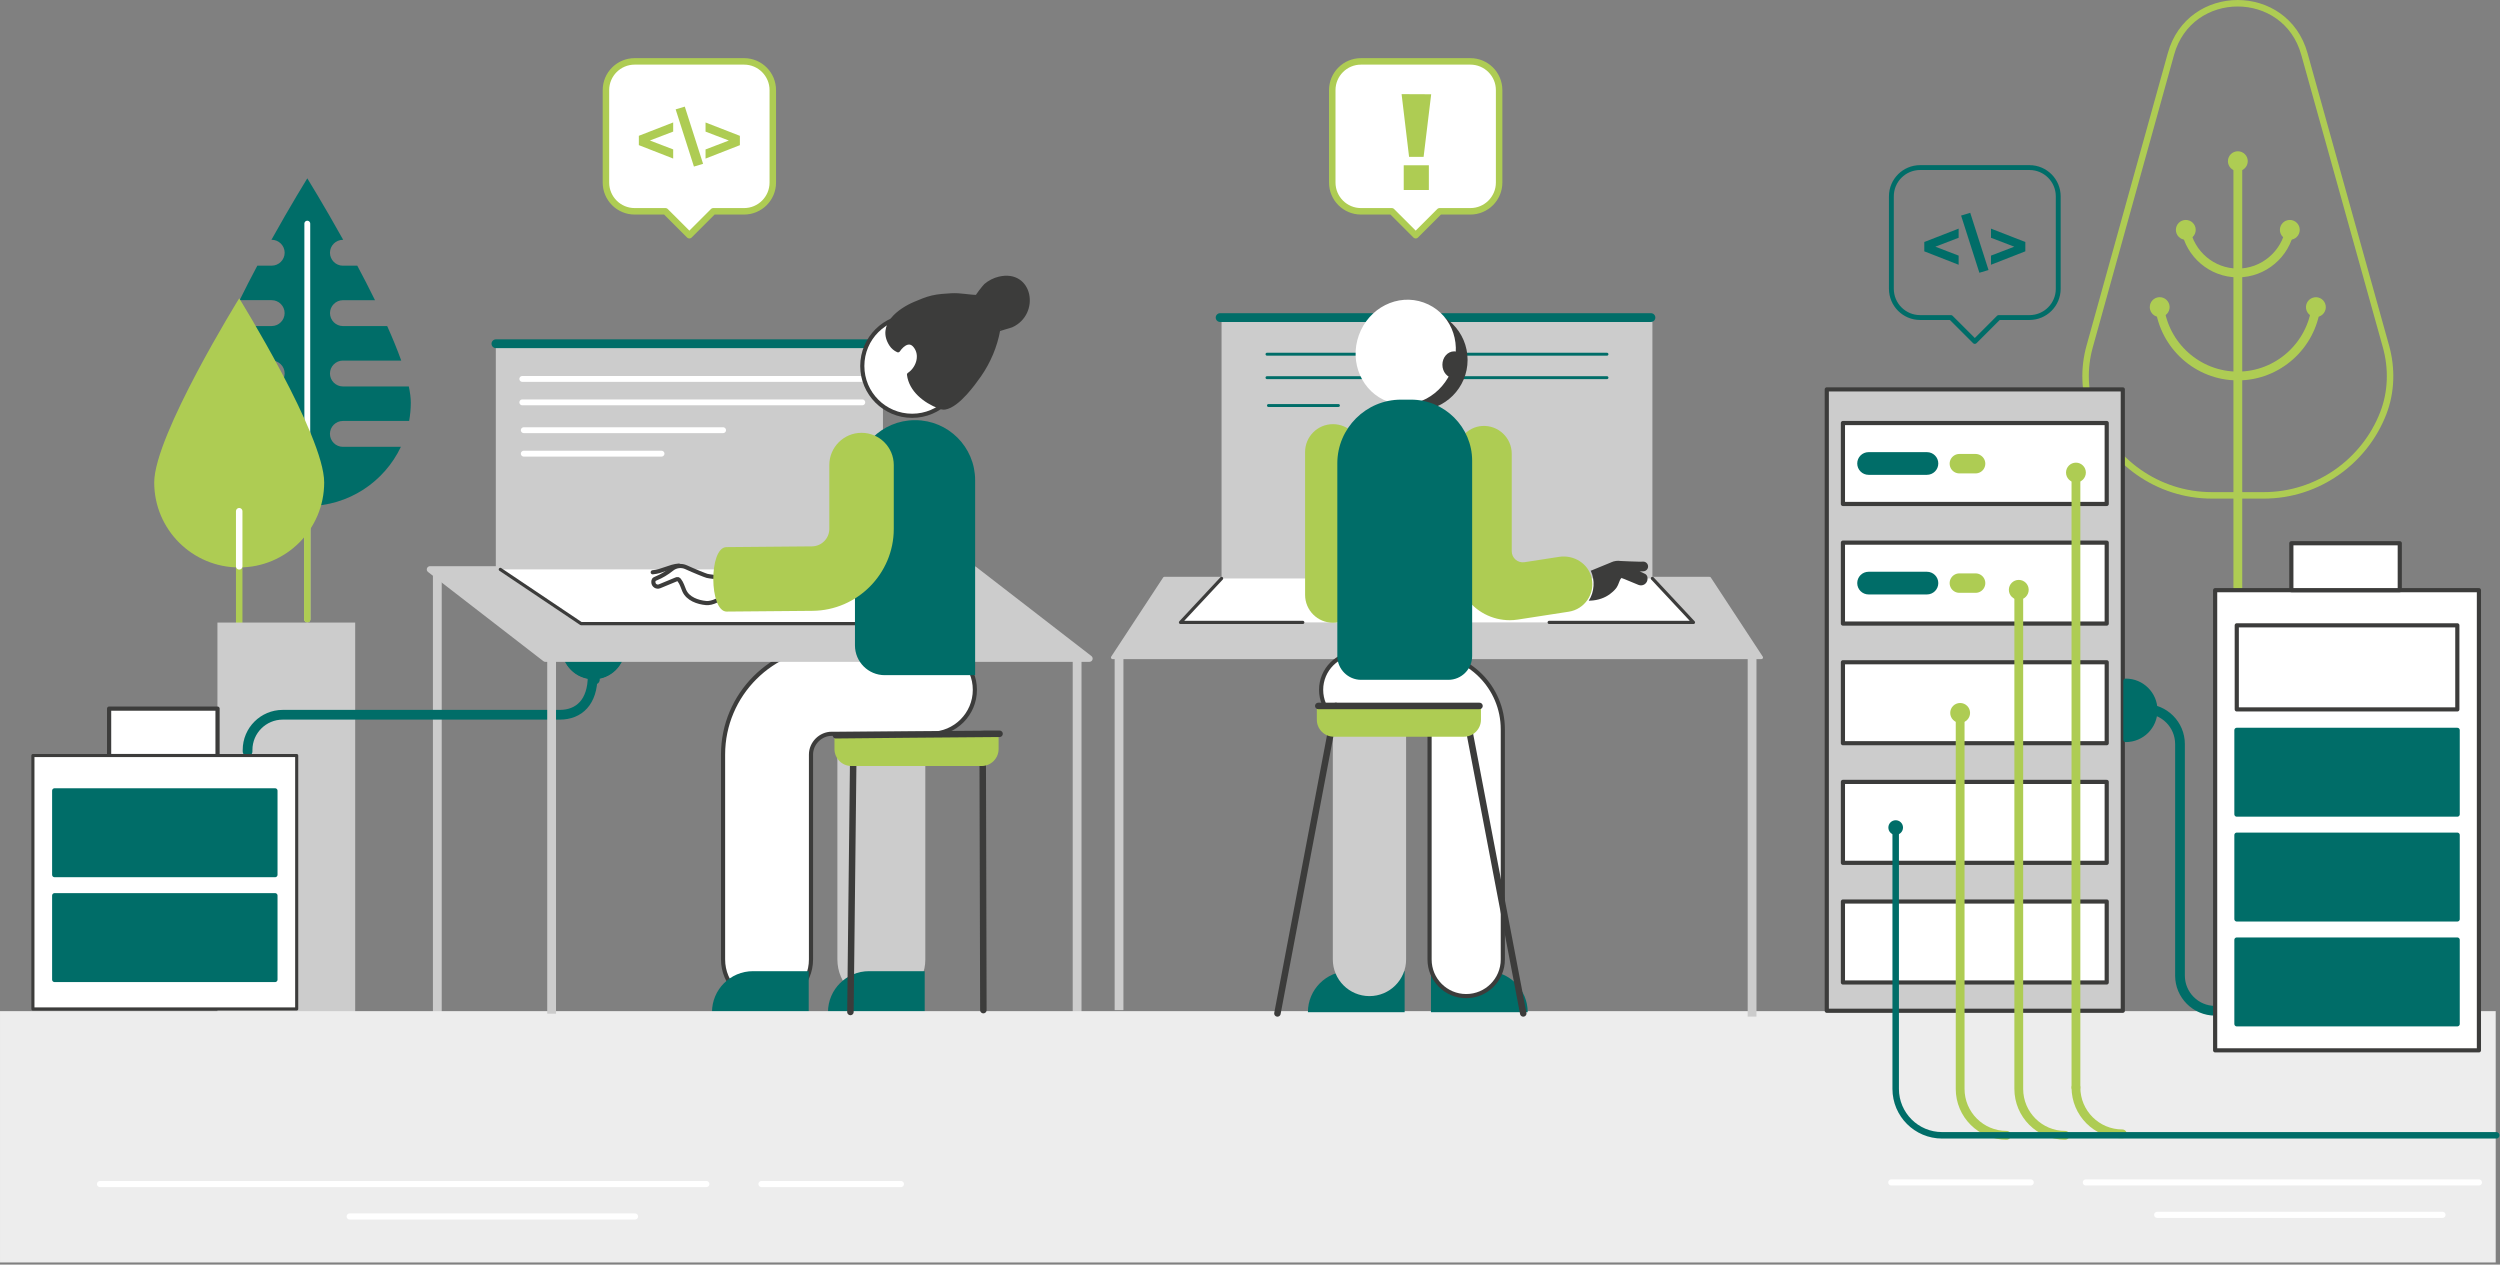 <svg width="771" height="390" viewBox="0 0 771 390" fill="none" xmlns="http://www.w3.org/2000/svg">
<rect x="0" y="0" width="771" height="390" fill="#808080" stroke="none"/>
<g clip-path="url(#clip0)">
<path d="M698.15 152.77H682.14C665.4 152.77 651 142.21 645.29 127.42C642.76 120.86 642.57 113.63 644.45 106.86L669.52 16.64C675.31 -4.2 704.86 -4.21 710.67 16.63C720.75 52.83 731.62 91.76 735.83 106.83C737.72 113.61 737.54 120.86 735 127.43C729.28 142.21 714.88 152.77 698.15 152.77Z" stroke="#AECC53" stroke-width="2" stroke-miterlimit="10" stroke-linecap="round" stroke-linejoin="round"/>
<path d="M706.22 70.74C704.84 78.36 698.14 84.18 690.14 84.18C682.14 84.18 675.44 78.35 674.06 70.74" stroke="#AECC53" stroke-width="2.712" stroke-linecap="round" stroke-linejoin="round"/>
<path d="M706.18 73.95C707.87 73.95 709.24 72.58 709.24 70.89C709.24 69.2 707.87 67.83 706.18 67.83C704.49 67.83 703.12 69.2 703.12 70.89C703.12 72.58 704.49 73.95 706.18 73.95Z" fill="#AECC53"/>
<path d="M674.1 73.95C675.79 73.95 677.16 72.58 677.16 70.89C677.16 69.2 675.79 67.83 674.1 67.83C672.41 67.83 671.04 69.2 671.04 70.89C671.04 72.58 672.41 73.95 674.1 73.95Z" fill="#AECC53"/>
<path d="M714.26 94.57C712.81 106.58 702.52 115.96 690.14 115.96C677.76 115.96 667.47 106.58 666.02 94.57" stroke="#AECC53" stroke-width="2.712" stroke-linecap="round" stroke-linejoin="round"/>
<path d="M714.695 97.744C716.365 97.481 717.506 95.915 717.244 94.246C716.982 92.576 715.416 91.436 713.746 91.698C712.077 91.96 710.936 93.526 711.198 95.195C711.46 96.865 713.026 98.006 714.695 97.744Z" fill="#AECC53"/>
<path d="M669.073 95.185C669.335 93.515 668.194 91.95 666.524 91.687C664.855 91.425 663.289 92.566 663.027 94.236C662.764 95.905 663.905 97.471 665.575 97.733C667.245 97.996 668.81 96.855 669.073 95.185Z" fill="#AECC53"/>
<path d="M690.15 49.56V198.16" stroke="#AECC53" stroke-width="2.712" stroke-linecap="round" stroke-linejoin="round"/>
<path d="M687.09 49.71C687.09 48.02 688.46 46.65 690.15 46.65C691.84 46.65 693.21 48.02 693.21 49.71C693.21 51.4 691.84 52.77 690.15 52.77C688.46 52.77 687.09 51.4 687.09 49.71Z" fill="#AECC53"/>
<path d="M134.87 177V312.66" stroke="#CCCCCC" stroke-width="2.712" stroke-miterlimit="10"/>
<path d="M105.74 137.8C103.55 137.8 101.75 136 101.75 133.81C101.75 131.62 103.55 129.82 105.74 129.82H126.18C126.51 127.98 126.69 126.1 126.69 124.17C126.69 122.72 126.47 121.04 126.08 119.18H105.75C103.56 119.18 101.76 117.38 101.76 115.19C101.76 113 103.56 111.2 105.75 111.2H123.74C122.55 107.87 121.07 104.27 119.41 100.56H105.76C103.57 100.56 101.77 98.76 101.77 96.57C101.77 94.38 103.57 92.58 105.76 92.58H115.65C113.89 88.99 112.04 85.4 110.19 81.94H105.75C103.56 81.94 101.76 80.14 101.76 77.95C101.76 75.76 103.56 73.96 105.75 73.96H105.84C99.78 63.09 94.77 55 94.77 55C94.77 55 89.76 63.09 83.71 73.95H83.8C85.99 73.95 87.79 75.75 87.79 77.94C87.79 80.13 85.99 81.93 83.8 81.93H79.36C77.52 85.39 75.67 88.98 73.9 92.57H83.79C85.98 92.57 87.78 94.37 87.78 96.56C87.78 98.75 85.98 100.55 83.79 100.55H70.14C68.48 104.26 66.99 107.86 65.81 111.19H83.8C85.99 111.19 87.79 112.99 87.79 115.18C87.79 117.37 85.99 119.17 83.8 119.17H63.46C63.06 121.03 62.85 122.71 62.85 124.16C62.85 126.09 63.03 127.98 63.36 129.81H83.8C85.99 129.81 87.79 131.61 87.79 133.8C87.79 135.99 85.99 137.79 83.8 137.79H65.9C71.01 148.6 82.02 156.08 94.77 156.08C107.52 156.08 118.52 148.6 123.64 137.79H105.74V137.8Z" fill="#006D68"/>
<path d="M94.77 68.97V191" stroke="white" stroke-width="1.803" stroke-miterlimit="10" stroke-linecap="round" stroke-linejoin="round"/>
<path d="M73.77 174.5V203" stroke="#AECC53" stroke-width="2" stroke-miterlimit="10" stroke-linecap="round" stroke-linejoin="round"/>
<path d="M94.77 156.5V191" stroke="#AECC53" stroke-width="2" stroke-miterlimit="10" stroke-linecap="round" stroke-linejoin="round"/>
<path d="M109.54 192H67.06V313.66H109.54V192Z" fill="#CCCCCC"/>
<path d="M99.98 148.79C99.98 163.27 88.25 175 73.77 175C59.29 175 47.56 163.27 47.56 148.79C47.56 134.31 73.77 92 73.77 92C73.77 92 99.98 134.31 99.98 148.79Z" fill="#AECC53"/>
<path d="M73.77 157.66V174.66" stroke="white" stroke-width="2" stroke-miterlimit="10" stroke-linecap="round" stroke-linejoin="round"/>
<path d="M183.01 208.75C178.02 208.75 173.97 204.7 173.97 199.71H192.05C192.05 204.7 188 208.75 183.01 208.75Z" fill="#006D68" stroke="#006D68" stroke-width="1.5" stroke-miterlimit="10" stroke-linecap="round" stroke-linejoin="round"/>
<path d="M183.01 209.39C177.67 209.39 173.33 205.05 173.33 199.71V199.07H192.69V199.71C192.68 205.04 188.34 209.39 183.01 209.39ZM174.63 200.35C174.96 204.68 178.59 208.11 183.01 208.11C187.43 208.11 191.06 204.68 191.39 200.35H174.63Z" fill="#006D68"/>
<path d="M180.22 194.28H177.65V202.41H180.22V194.28Z" fill="#006D68" stroke="#006D68" stroke-width="1.5" stroke-miterlimit="10" stroke-linecap="round" stroke-linejoin="round"/>
<path d="M188.36 194.28H185.79V202.41H188.36V194.28Z" fill="#006D68" stroke="#006D68" stroke-width="1.5" stroke-miterlimit="10" stroke-linecap="round" stroke-linejoin="round"/>
<path d="M183.46 209.58L182.77 208.5C182.77 216.5 178.61 220.43 172.61 220.43H87.2C81.21 220.43 76.35 225.29 76.35 231.28V231.73" stroke="#006D68" stroke-width="3" stroke-miterlimit="10" stroke-linecap="round" stroke-linejoin="round"/>
<path d="M67.09 218.54H33.65V233.16H67.09V218.54Z" fill="white" stroke="#3C3C3B" stroke-width="1.296" stroke-miterlimit="10" stroke-linecap="round" stroke-linejoin="round"/>
<path d="M91.5 233.01H10.15V311.17H91.5V233.01Z" fill="white" stroke="#3C3C3B" stroke-width="0.957" stroke-miterlimit="10" stroke-linecap="round" stroke-linejoin="round"/>
<path d="M84.84 276.19H16.82V302.12H84.84V276.19Z" fill="#006D68" stroke="#006D68" stroke-width="1.5" stroke-miterlimit="10" stroke-linecap="round" stroke-linejoin="round"/>
<path d="M84.84 243.85H16.82V269.78H84.84V243.85Z" fill="#006D68" stroke="#006D68" stroke-width="1.5" stroke-miterlimit="10" stroke-linecap="round" stroke-linejoin="round"/>
<path d="M271.81 309.46C264.32 309.46 258.25 303.39 258.25 295.9V232.7C258.25 202.45 277.21 199.18 285.37 199.18C292.86 199.18 298.93 205.25 298.93 212.74C298.93 220.03 293.17 225.98 285.95 226.29C285.68 227.35 285.37 229.32 285.37 232.71V295.91C285.37 303.39 279.3 309.46 271.81 309.46Z" fill="#CCCCCC"/>
<path d="M236.55 309.46C229.06 309.46 222.99 303.39 222.99 295.9V232.7C222.99 214.22 238.03 199.18 256.51 199.18H287.09C294.58 199.18 300.65 205.25 300.65 212.74C300.65 220.23 294.58 226.3 287.09 226.3H256.51C253.04 226.3 250.11 229.23 250.11 232.7V295.9C250.11 303.39 244.04 309.46 236.55 309.46Z" fill="white" stroke="#3C3C3B" stroke-width="1.281" stroke-miterlimit="10" stroke-linecap="round" stroke-linejoin="round"/>
<path d="M249.4 299.51H232.23C225.24 299.51 219.58 305.18 219.58 312.16H249.41V299.51H249.4Z" fill="#006D68"/>
<path d="M285.17 299.51H268C261.01 299.51 255.35 305.18 255.35 312.16H285.18V299.51H285.17Z" fill="#006D68"/>
<path d="M332.18 203.11V312.62" stroke="#CCCCCC" stroke-width="2.712" stroke-miterlimit="10"/>
<path d="M769.34 312.17H0.34V389H769.34V312.17Z" fill="#EDEDED" stroke="#EDEDED" stroke-width="0.674" stroke-miterlimit="10"/>
<path d="M170.12 195.11V312.62" stroke="#CCCCCC" stroke-width="2.712" stroke-miterlimit="10"/>
<path d="M300.4 175.61H132.62L168.19 203.11H335.97L300.4 175.61Z" fill="#CCCCCC" stroke="#CCCCCC" stroke-width="2" stroke-miterlimit="10" stroke-linecap="round" stroke-linejoin="round"/>
<path d="M272.3 106.46H152.91V176.51H272.3V106.46Z" fill="#CCCCCC"/>
<path d="M161.08 116.86H265.93" stroke="white" stroke-width="1.808" stroke-miterlimit="10" stroke-linecap="round" stroke-linejoin="round"/>
<path d="M161.08 124.09H265.93" stroke="white" stroke-width="1.808" stroke-miterlimit="10" stroke-linecap="round" stroke-linejoin="round"/>
<path d="M161.53 132.67H223" stroke="white" stroke-width="1.808" stroke-miterlimit="10" stroke-linecap="round" stroke-linejoin="round"/>
<path d="M161.53 139.91H204.01" stroke="white" stroke-width="1.808" stroke-miterlimit="10" stroke-linecap="round" stroke-linejoin="round"/>
<path d="M152.94 106.01H270.45" stroke="#006D68" stroke-width="2.712" stroke-miterlimit="10" stroke-linecap="round" stroke-linejoin="round"/>
<path d="M271.79 175.61H154.3L179.21 192.33H296.7L271.79 175.61Z" fill="white"/>
<path d="M154.3 175.61L179.21 192.33H296.7L271.79 175.61" stroke="#3C3C3B" stroke-miterlimit="10" stroke-linecap="round" stroke-linejoin="round"/>
<path d="M300.73 208.22H272.85C267.78 208.22 263.67 204.11 263.67 199.04V148.08C263.67 137.86 271.95 129.58 282.17 129.58H282.23C292.45 129.58 300.73 137.86 300.73 148.08V208.22Z" fill="#006D68"/>
<path d="M345.11 202.08V311.52" stroke="#CCCCCC" stroke-width="2.712" stroke-miterlimit="10"/>
<path d="M540.34 200.08V313.52" stroke="#CCCCCC" stroke-width="2.712" stroke-miterlimit="10"/>
<path d="M654.67 120.09H563.38V311.72H654.67V120.09Z" fill="#CCCCCC" stroke="#3C3C3B" stroke-width="1.289" stroke-miterlimit="10" stroke-linecap="round" stroke-linejoin="round"/>
<path d="M649.71 130.46H568.36V155.42H649.71V130.46Z" fill="white" stroke="#3C3C3B" stroke-width="1.289" stroke-miterlimit="10" stroke-linecap="round" stroke-linejoin="round"/>
<path d="M649.71 167.35H568.36V192.31H649.71V167.35Z" fill="white" stroke="#3C3C3B" stroke-width="1.289" stroke-miterlimit="10" stroke-linecap="round" stroke-linejoin="round"/>
<path d="M649.71 204.24H568.36V229.2H649.71V204.24Z" fill="white" stroke="#3C3C3B" stroke-width="1.289" stroke-miterlimit="10" stroke-linecap="round" stroke-linejoin="round"/>
<path d="M649.71 241.14H568.36V266.1H649.71V241.14Z" fill="white" stroke="#3C3C3B" stroke-width="1.289" stroke-miterlimit="10" stroke-linecap="round" stroke-linejoin="round"/>
<path d="M649.71 278.03H568.36V302.99H649.71V278.03Z" fill="white" stroke="#3C3C3B" stroke-width="1.289" stroke-miterlimit="10" stroke-linecap="round" stroke-linejoin="round"/>
<path d="M636.9 350.13C629 350.13 622.59 343.72 622.59 335.82V181.75" stroke="#AECC53" stroke-width="2.712" stroke-linecap="round" stroke-linejoin="round"/>
<path d="M622.59 184.96C624.28 184.96 625.65 183.59 625.65 181.9C625.65 180.21 624.28 178.84 622.59 178.84C620.9 178.84 619.53 180.21 619.53 181.9C619.53 183.59 620.9 184.96 622.59 184.96Z" fill="#AECC53"/>
<path d="M640.22 335.37V145.59" stroke="#AECC53" stroke-width="2.712" stroke-linecap="round" stroke-linejoin="round"/>
<path d="M643.28 145.74C643.28 144.05 641.91 142.68 640.22 142.68C638.53 142.68 637.16 144.05 637.16 145.74C637.16 147.43 638.53 148.8 640.22 148.8C641.91 148.8 643.28 147.43 643.28 145.74Z" fill="#AECC53"/>
<path d="M654.53 349.68C646.63 349.68 640.22 343.27 640.22 335.37" stroke="#AECC53" stroke-width="2.712" stroke-miterlimit="10" stroke-linecap="round" stroke-linejoin="round"/>
<path d="M618.82 350.13C610.92 350.13 604.51 343.72 604.51 335.82V219.71" stroke="#AECC53" stroke-width="2.712" stroke-linecap="round" stroke-linejoin="round"/>
<path d="M604.51 222.92C606.2 222.92 607.57 221.55 607.57 219.86C607.57 218.17 606.2 216.8 604.51 216.8C602.82 216.8 601.45 218.17 601.45 219.86C601.45 221.55 602.82 222.92 604.51 222.92Z" fill="#AECC53"/>
<path d="M527.21 178.39H359.12L343.12 202.77H543.21L527.21 178.39Z" fill="#CCCCCC" stroke="#CCCCCC" stroke-miterlimit="10" stroke-linecap="round" stroke-linejoin="round"/>
<path d="M625.89 51.68H592.17C587.27 51.68 583.3 55.65 583.3 60.55V89.06C583.3 93.96 587.27 97.93 592.17 97.93H601.66L609.03 105.3L616.4 97.93H625.89C630.79 97.93 634.76 93.96 634.76 89.06V60.55C634.76 55.65 630.79 51.68 625.89 51.68Z" stroke="#006D68" stroke-width="1.5" stroke-miterlimit="10" stroke-linecap="round" stroke-linejoin="round"/>
<path d="M604.04 73.33L596.86 76.08L604.04 78.83V81.65L593.45 77.51V74.63L604.04 70.51V73.33Z" fill="#006D68"/>
<path d="M604.8 66.48L607.62 65.63L613.26 83.27L610.44 84.12L604.8 66.48Z" fill="#006D68"/>
<path d="M624.61 74.63V77.51L614.02 81.65V78.83L621.2 76.08L614.02 73.33V70.51L624.61 74.63Z" fill="#006D68"/>
<path d="M229.46 18.93H195.74C190.84 18.93 186.87 22.9 186.87 27.8V56.3C186.87 61.2 190.84 65.17 195.74 65.17H205.23L212.6 72.54L219.97 65.17H229.46C234.36 65.17 238.33 61.2 238.33 56.3V27.8C238.33 22.9 234.36 18.93 229.46 18.93Z" fill="white" stroke="#AECC53" stroke-width="2" stroke-miterlimit="10" stroke-linecap="round" stroke-linejoin="round"/>
<path d="M207.61 40.58L200.43 43.33L207.61 46.08V48.9L197.02 44.76V41.88L207.61 37.76V40.58Z" fill="#AECC53"/>
<path d="M208.37 33.73L211.19 32.88L216.83 50.52L214.01 51.37L208.37 33.73Z" fill="#AECC53"/>
<path d="M228.18 41.89V44.77L217.59 48.91V46.09L224.77 43.34L217.59 40.59V37.77L228.18 41.89Z" fill="#AECC53"/>
<path d="M769.84 350.13H598.94C591.04 350.13 584.63 343.72 584.63 335.82V255.1" stroke="#006D68" stroke-width="2" stroke-linecap="round" stroke-linejoin="round"/>
<path d="M584.63 257.48C585.878 257.48 586.89 256.468 586.89 255.22C586.89 253.972 585.878 252.96 584.63 252.96C583.382 252.96 582.37 253.972 582.37 255.22C582.37 256.468 583.382 257.48 584.63 257.48Z" fill="#006D68"/>
<path d="M453.46 18.93H419.74C414.84 18.93 410.87 22.9 410.87 27.8V56.3C410.87 61.2 414.84 65.17 419.74 65.17H429.23L436.6 72.54L443.97 65.17H453.46C458.36 65.17 462.33 61.2 462.33 56.3V27.8C462.33 22.9 458.36 18.93 453.46 18.93Z" fill="white" stroke="#AECC53" stroke-width="2" stroke-miterlimit="10" stroke-linecap="round" stroke-linejoin="round"/>
<path d="M432.25 29.03L441.38 29.07L439.04 48.37H434.56L432.25 29.03ZM440.66 50.97V58.59H432.91V50.97H440.66Z" fill="#AECC53"/>
<path d="M219.98 177.89C219.32 177.81 218.66 177.74 218.06 177.6C217.56 177.48 214.05 176.07 211.6 174.94C210.12 174.25 208.4 174.5 207.14 175.53C205.67 176.72 204.04 177.69 202.29 178.41C202.04 178.51 201.77 178.62 201.63 178.85C201.51 179.05 201.5 179.29 201.5 179.53C201.5 180.52 202.5 181.19 203.41 180.81L208.48 178.71C208.67 178.63 208.89 178.55 209.09 178.61C209.26 178.66 209.39 178.79 209.49 178.93C210.24 179.86 210.55 181.06 211.03 182.16C212.14 184.69 215.19 185.74 217.74 185.98C218.68 186.07 219.85 185.79 220.94 185.25" fill="white"/>
<path d="M219.98 177.89C219.32 177.81 218.66 177.74 218.06 177.6C217.56 177.48 214.05 176.07 211.6 174.94C210.12 174.25 208.4 174.5 207.14 175.53C205.67 176.72 204.04 177.69 202.29 178.41C202.04 178.51 201.77 178.62 201.63 178.85C201.51 179.05 201.5 179.29 201.5 179.53C201.5 180.52 202.5 181.19 203.41 180.81L208.48 178.71C208.67 178.63 208.89 178.55 209.09 178.61C209.26 178.66 209.39 178.79 209.49 178.93C210.24 179.86 210.55 181.06 211.03 182.16C212.14 184.69 215.19 185.74 217.74 185.98C218.68 186.07 219.85 185.79 220.94 185.25" stroke="#3C3C3B" stroke-width="1.281" stroke-miterlimit="10" stroke-linecap="round" stroke-linejoin="round"/>
<path d="M209.35 174.43C206.56 174.63 204.17 176.25 201.3 176.49" stroke="#3C3C3B" stroke-width="1.281" stroke-miterlimit="10" stroke-linecap="round" stroke-linejoin="round"/>
<path d="M281.3 128.23C289.789 128.23 296.67 121.349 296.67 112.86C296.67 104.371 289.789 97.49 281.3 97.49C272.812 97.49 265.93 104.371 265.93 112.86C265.93 121.349 272.812 128.23 281.3 128.23Z" fill="white" stroke="#3C3C3B" stroke-width="1.281" stroke-miterlimit="10" stroke-linecap="round" stroke-linejoin="round"/>
<path d="M224.13 188.62C218.68 188.62 218.55 168.78 224.04 168.73L250.42 168.5C253.37 168.47 255.76 166.06 255.76 163.11V143.42C255.76 137.93 260.21 133.48 265.7 133.48C271.19 133.48 275.64 137.93 275.64 143.42V163.11C275.64 176.93 264.4 188.26 250.59 188.38L224.21 188.61C224.19 188.62 224.16 188.62 224.13 188.62Z" fill="#AECC53"/>
<path d="M297.64 121.27C299.44 119.3 301.02 117.11 301.99 115.73C304.91 111.53 306.95 106.71 307.84 101.67C307.84 101.49 311.52 100.53 311.93 100.34C320.1 96.62 317.9 83.67 308.22 85.94C306.67 86.3 305.2 87.05 303.99 88.09C303.71 88.33 301.16 91.52 301.43 91.59C298.73 91.59 296.23 90.92 293.4 91.08C291.42 91.19 289.44 91.31 287.51 91.76C285.68 92.19 283.93 92.93 282.2 93.67C277.44 95.68 271 100.37 274.87 106.27C275.38 107.04 276.11 107.65 276.96 108.03C278.41 105.91 280.86 104.24 282.67 107.27C284.36 110.07 282.93 113.83 280.35 115.53C280.92 120.24 285.23 123.67 289.66 125.36C290.2 125.57 290.78 125.76 291.35 125.68C293.37 125.38 295.64 123.46 297.64 121.27Z" fill="#3C3C3B" stroke="#3C3C3B" stroke-width="1.289" stroke-miterlimit="10" stroke-linecap="round" stroke-linejoin="round"/>
<path d="M303.05 226.41L303.27 311.52" stroke="#3C3C3B" stroke-width="2" stroke-miterlimit="10" stroke-linecap="round" stroke-linejoin="round"/>
<path d="M263.22 226.75L262.27 312.09" stroke="#3C3C3B" stroke-width="2" stroke-miterlimit="10" stroke-linecap="round" stroke-linejoin="round"/>
<path d="M302.72 236.24H262.59C259.69 236.24 257.35 233.89 257.35 231V226.3H307.97V231C307.96 233.89 305.62 236.24 302.72 236.24Z" fill="#AECC53"/>
<path d="M303.44 226.3H308.26C302.29 226.3 257.79 226.75 257.79 226.75" stroke="#3C3C3B" stroke-width="2" stroke-miterlimit="10" stroke-linecap="round" stroke-linejoin="round"/>
<path d="M509.6 97.94H376.73V178.39H509.6V97.94Z" fill="#CCCCCC"/>
<path d="M390.74 109.24H495.59" stroke="#006D68" stroke-width="0.904" stroke-miterlimit="10" stroke-linecap="round" stroke-linejoin="round"/>
<path d="M390.74 116.47H495.59" stroke="#006D68" stroke-width="0.904" stroke-miterlimit="10" stroke-linecap="round" stroke-linejoin="round"/>
<path d="M391.19 125.06H412.77" stroke="#006D68" stroke-width="0.904" stroke-miterlimit="10" stroke-linecap="round" stroke-linejoin="round"/>
<path d="M376.73 178.39L364.07 191.95H522.26L509.6 178.39H376.73Z" fill="white"/>
<path d="M477.77 191.95H522.26L509.6 178.39" stroke="#3C3C3B" stroke-miterlimit="10" stroke-linecap="round" stroke-linejoin="round"/>
<path d="M376.73 178.39L364.07 191.95H401.77" stroke="#3C3C3B" stroke-miterlimit="10" stroke-linecap="round" stroke-linejoin="round"/>
<path d="M376.28 97.94H509.15" stroke="#006D68" stroke-width="2.712" stroke-miterlimit="10" stroke-linecap="round" stroke-linejoin="round"/>
<path d="M436.99 125.96C445.258 125.96 451.96 119.258 451.96 110.99C451.96 102.722 445.258 96.02 436.99 96.02C428.722 96.02 422.02 102.722 422.02 110.99C422.02 119.258 428.722 125.96 436.99 125.96Z" fill="#3C3C3B" stroke="#3C3C3B" stroke-width="1.289" stroke-miterlimit="10" stroke-linecap="round" stroke-linejoin="round"/>
<path d="M419.07 103.38C416.04 111.83 420.09 121.01 428.11 123.89C436.13 126.77 444.93 121.94 447.96 113.5C450.99 105.06 447.1 96.18 439.08 93.3C431.06 90.41 422.1 94.93 419.07 103.38Z" fill="white"/>
<path d="M448.47 115.98C450.121 115.98 451.46 114.417 451.46 112.49C451.46 110.563 450.121 109 448.47 109C446.819 109 445.48 110.563 445.48 112.49C445.48 114.417 446.819 115.98 448.47 115.98Z" fill="#3C3C3B" stroke="#3C3C3B" stroke-width="1.289" stroke-miterlimit="10" stroke-linecap="round" stroke-linejoin="round"/>
<path d="M441.32 299.51H458.49C465.48 299.51 471.14 305.18 471.14 312.16H441.31V299.51H441.32Z" fill="#006D68"/>
<path d="M433.18 299.51H416.01C409.02 299.51 403.36 305.18 403.36 312.16H433.19V299.51H433.18Z" fill="#006D68"/>
<path d="M422.34 307.2C428.58 307.2 433.64 302.14 433.64 295.9V219.97C433.64 213.73 428.58 208.67 422.34 208.67C416.1 208.67 411.04 213.73 411.04 219.97V295.9C411.04 302.14 416.1 307.2 422.34 307.2Z" fill="#CCCCCC"/>
<path d="M452.17 307.2C458.41 307.2 463.47 302.14 463.47 295.9V224.91C463.47 211.97 452.94 201.44 440 201.44H418.73C412.49 201.44 407.43 206.5 407.43 212.74C407.43 218.98 412.49 224.04 418.73 224.04H440C440.46 224.04 440.88 224.46 440.88 224.92V295.91C440.87 302.14 445.92 307.2 452.17 307.2Z" fill="white" stroke="#3C3C3B" stroke-width="1.281" stroke-miterlimit="10" stroke-linecap="round" stroke-linejoin="round"/>
<path d="M465.6 191.27C460.25 191.27 455.1 188.68 451.89 184.01C449.95 181.19 449.04 177.79 449.04 174.37V140.28C449.04 135.68 452.51 131.65 457.1 131.37C462.08 131.07 466.22 135.02 466.22 139.94V170.01C466.22 172.1 468.09 173.7 470.16 173.38L480.85 171.73C485.39 171.03 489.91 173.84 490.88 178.33C491.94 183.21 488.66 187.9 483.8 188.65L468.14 191.07C467.3 191.21 466.45 191.27 465.6 191.27Z" fill="#AECC53"/>
<path d="M411.08 192.05C406.34 192.05 402.49 188.21 402.49 183.46V139.4C402.49 134.66 406.33 130.81 411.08 130.81C415.83 130.81 419.67 134.65 419.67 139.4V183.47C419.66 188.21 415.82 192.05 411.08 192.05Z" fill="#AECC53"/>
<path d="M435.16 123.25H432.05C421.26 123.25 412.43 132.08 412.43 142.87V202.32C412.43 206.36 415.73 209.66 419.77 209.66H446.67C450.71 209.66 454.01 206.36 454.01 202.32V142.1C454.01 131.73 445.53 123.25 435.16 123.25Z" fill="#006D68"/>
<path d="M452.48 222.01L469.77 312.54" stroke="#3C3C3B" stroke-width="2" stroke-miterlimit="10" stroke-linecap="round" stroke-linejoin="round"/>
<path d="M411.98 217.71L393.96 312.54" stroke="#3C3C3B" stroke-width="2" stroke-miterlimit="10" stroke-linecap="round" stroke-linejoin="round"/>
<path d="M451.48 227.2H411.35C408.45 227.2 406.11 224.85 406.11 221.96V217.26H456.73V221.96C456.72 224.85 454.38 227.2 451.48 227.2Z" fill="#AECC53"/>
<path d="M456.27 217.71H406.56" stroke="#3C3C3B" stroke-width="2" stroke-miterlimit="10" stroke-linecap="round" stroke-linejoin="round"/>
<path d="M664.62 219.07C664.62 224.06 660.57 228.11 655.58 228.11V210.03C660.58 210.03 664.62 214.07 664.62 219.07Z" fill="#006D68" stroke="#006D68" stroke-width="1.5" stroke-miterlimit="10" stroke-linecap="round" stroke-linejoin="round"/>
<path d="M661.46 218.61C667.45 218.61 672.31 223.47 672.31 229.46V300.87C672.31 306.86 677.17 311.72 683.16 311.72H683.61" stroke="#006D68" stroke-width="3" stroke-miterlimit="10" stroke-linecap="round" stroke-linejoin="round"/>
<path d="M594.27 145.94H576.27C574.61 145.94 573.27 144.6 573.27 142.94C573.27 141.28 574.61 139.94 576.27 139.94H594.27C595.93 139.94 597.27 141.28 597.27 142.94C597.27 144.6 595.92 145.94 594.27 145.94Z" fill="#006D68" stroke="#006D68" stroke-miterlimit="10" stroke-linecap="round" stroke-linejoin="round"/>
<path d="M604.27 143H609.27" stroke="#AECC53" stroke-width="6" stroke-miterlimit="10" stroke-linecap="round" stroke-linejoin="round"/>
<path d="M594.27 182.83H576.27C574.61 182.83 573.27 181.49 573.27 179.83C573.27 178.17 574.61 176.83 576.27 176.83H594.27C595.93 176.83 597.27 178.17 597.27 179.83C597.27 181.49 595.92 182.83 594.27 182.83Z" fill="#006D68" stroke="#006D68" stroke-miterlimit="10" stroke-linecap="round" stroke-linejoin="round"/>
<path d="M604.27 179.83H609.27" stroke="#AECC53" stroke-width="6" stroke-miterlimit="10" stroke-linecap="round" stroke-linejoin="round"/>
<path d="M234.84 365.16H277.84" stroke="white" stroke-width="1.885" stroke-miterlimit="10" stroke-linecap="round" stroke-linejoin="round"/>
<path d="M30.84 365.16H217.84" stroke="white" stroke-width="1.885" stroke-miterlimit="10" stroke-linecap="round" stroke-linejoin="round"/>
<path d="M107.84 375.16H195.84" stroke="white" stroke-width="1.885" stroke-miterlimit="10" stroke-linecap="round" stroke-linejoin="round"/>
<path d="M626.27 364.66H583.27" stroke="white" stroke-width="1.885" stroke-miterlimit="10" stroke-linecap="round" stroke-linejoin="round"/>
<path d="M764.5 364.66H643.27" stroke="white" stroke-width="1.885" stroke-miterlimit="10" stroke-linecap="round" stroke-linejoin="round"/>
<path d="M753.27 374.66H665.27" stroke="white" stroke-width="1.885" stroke-miterlimit="10" stroke-linecap="round" stroke-linejoin="round"/>
<path d="M506.91 176.78C506.5 176.61 506.1 176.43 505.7 176.23C505.78 176.23 505.86 176.23 505.94 176.22L506.82 176.19C507.65 176.16 508.3 175.47 508.27 174.65C508.24 173.82 507.55 173.18 506.73 173.2L505.82 173.23C504.94 173.26 500 173.01 499.85 173.01C498.86 172.86 497.85 172.98 496.91 173.41C496.85 173.44 496.78 173.47 496.72 173.5C496.2 173.66 491.05 175.88 490.76 175.95C490.7 175.96 490.64 175.97 490.58 175.98C491.94 178.89 491.73 182.57 489.97 185.25C490.18 185.25 490.38 185.24 490.6 185.23C492.83 185.12 494.94 184.4 496.53 183.19C497.07 182.79 497.82 182.16 498.36 181.47C498.42 181.39 498.48 181.31 498.54 181.23C498.88 180.74 499.08 180.22 499.27 179.71C499.47 179.19 499.65 178.7 499.97 178.3C500.01 178.25 500.04 178.22 500.04 178.21C500.1 178.22 500.19 178.26 500.23 178.28L505.3 180.38C505.93 180.64 506.64 180.57 507.2 180.19C507.76 179.81 508.1 179.18 508.1 178.5C508.1 178.24 508.1 177.84 507.87 177.48C507.62 177.06 507.21 176.9 506.91 176.78Z" fill="#3C3C3B"/>
<path d="M764.5 182.01H683.15V323.92H764.5V182.01Z" fill="white" stroke="#3C3C3B" stroke-width="1.289" stroke-miterlimit="10" stroke-linecap="round" stroke-linejoin="round"/>
<path d="M757.84 225.19H689.82V251.12H757.84V225.19Z" fill="#006D68" stroke="#006D68" stroke-width="1.5" stroke-miterlimit="10" stroke-linecap="round" stroke-linejoin="round"/>
<path d="M757.84 192.85H689.82V218.78H757.84V192.85Z" fill="white" stroke="#3C3C3B" stroke-width="1.289" stroke-miterlimit="10" stroke-linecap="round" stroke-linejoin="round"/>
<path d="M757.84 257.52H689.82V283.45H757.84V257.52Z" fill="#006D68" stroke="#006D68" stroke-width="1.5" stroke-miterlimit="10" stroke-linecap="round" stroke-linejoin="round"/>
<path d="M757.84 289.86H689.82V315.79H757.84V289.86Z" fill="#006D68" stroke="#006D68" stroke-width="1.5" stroke-miterlimit="10" stroke-linecap="round" stroke-linejoin="round"/>
<path d="M740.09 167.54H706.65V182H740.09V167.54Z" fill="white" stroke="#3C3C3B" stroke-width="1.289" stroke-miterlimit="10" stroke-linecap="round" stroke-linejoin="round"/>
</g>
<defs>
<clipPath id="clip0">
<rect width="770.84" height="389.34" fill="white"/>
</clipPath>
</defs>
</svg>
